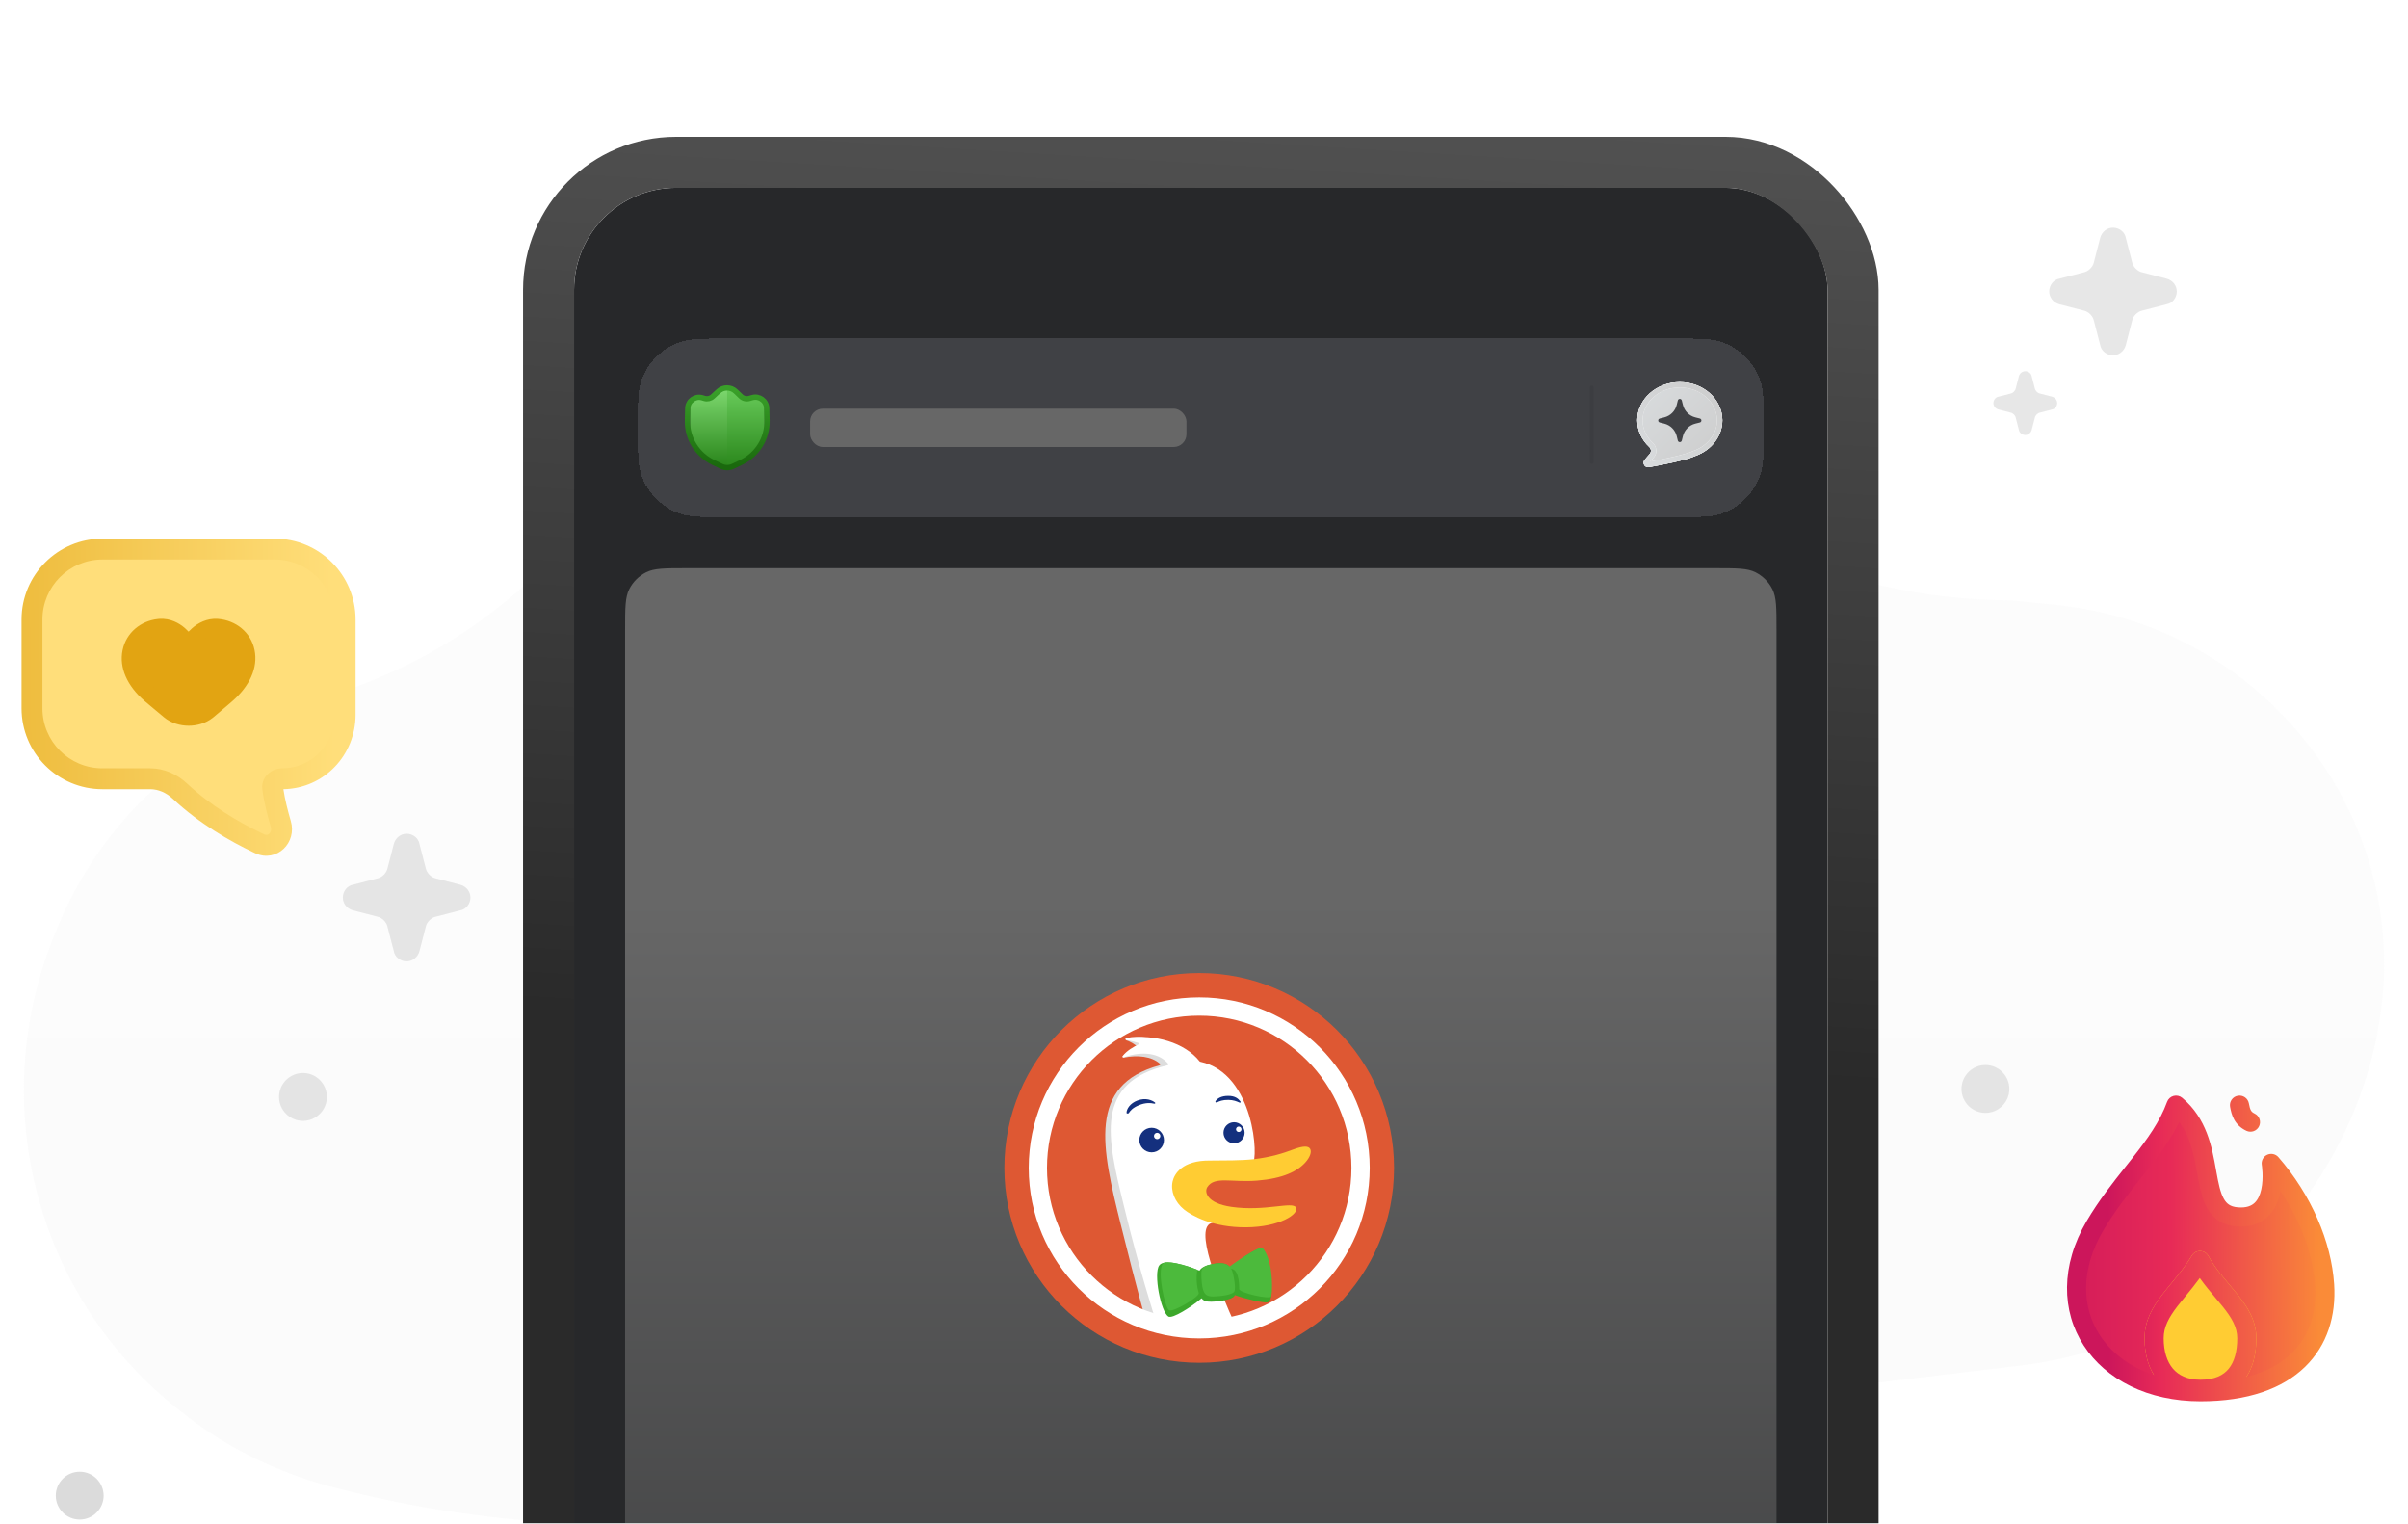 <svg width="256" height="162" viewBox="0 0 256 162" fill="none" xmlns="http://www.w3.org/2000/svg">
<g clip-path="url(#clip0_191_12506)">
<path opacity="0.1" d="M35.167 158.02C49.99 161.949 65.412 163.014 80.7 161.216L214.705 145.167C233.317 142.97 248.472 129.185 252.527 110.873C252.66 110.406 252.727 109.94 252.793 109.474C256.981 87.432 240.961 66.656 218.76 64.325L215.503 63.992C214.373 63.859 213.309 63.792 212.179 63.792C202.74 63.526 193.435 61.128 185.126 56.667C176.418 52.072 168.84 45.413 163.257 37.222C152.621 21.706 133.544 13.582 114.401 17.511L97.318 21.04C85.153 23.57 75.183 31.894 70.463 43.015C68.004 48.809 64.282 53.936 59.828 58.331L57.502 60.596C53.447 64.525 48.86 67.854 43.875 70.385C40.684 71.983 37.361 73.315 33.904 74.247C21.607 77.51 11.371 86.234 6.319 98.087L6.053 98.753C-1.857 117.265 3.926 138.708 20.012 150.628L20.078 150.695C24.532 154.091 29.65 156.555 35.167 158.02Z" fill="url(#paint0_linear_191_12506)"/>
<g clip-path="url(#clip1_191_12506)">
<rect x="61.031" y="19.965" width="133.259" height="288.898" rx="10.851" fill="#27282A"/>
<g filter="url(#filter0_dd_191_12506)">
<path d="M67.813 37.148C67.813 34.513 67.813 33.195 68.18 32.135C68.849 30.206 70.365 28.691 72.293 28.022C73.354 27.654 74.671 27.654 77.307 27.654H178.015C180.65 27.654 181.968 27.654 183.029 28.022C184.957 28.691 186.473 30.206 187.141 32.135C187.509 33.195 187.509 34.513 187.509 37.148V37.148C187.509 39.784 187.509 41.102 187.141 42.163C186.473 44.091 184.957 45.607 183.029 46.275C181.968 46.643 180.65 46.643 178.015 46.643H77.307C74.671 46.643 73.354 46.643 72.293 46.275C70.365 45.607 68.849 44.091 68.18 42.163C67.813 41.102 67.813 39.784 67.813 37.148V37.148Z" fill="#404145" shape-rendering="crispEdges"/>
<g filter="url(#filter1_dd_191_12506)">
<path d="M66.457 59.257C66.457 56.978 66.457 55.838 66.9 54.968C67.29 54.202 67.913 53.58 68.678 53.19C69.549 52.746 70.688 52.746 72.967 52.746H182.355C184.634 52.746 185.773 52.746 186.644 53.19C187.409 53.58 188.032 54.202 188.422 54.968C188.865 55.838 188.865 56.978 188.865 59.257V268.335C188.865 270.614 188.865 271.753 188.422 272.623C188.032 273.389 187.409 274.011 186.644 274.402C185.773 274.845 184.634 274.845 182.355 274.845H72.967C70.688 274.845 69.549 274.845 68.678 274.402C67.913 274.011 67.29 273.389 66.9 272.623C66.457 271.753 66.457 270.614 66.457 268.335V59.257Z" fill="url(#paint1_linear_191_12506)"/>
</g>
<path fill-rule="evenodd" clip-rule="evenodd" d="M127.491 136.53C138.932 136.53 148.206 127.256 148.206 115.816C148.206 104.375 138.932 95.101 127.491 95.101C116.051 95.101 106.777 104.375 106.777 115.816C106.777 127.256 116.051 136.53 127.491 136.53Z" fill="#DE5833"/>
<path fill-rule="evenodd" clip-rule="evenodd" d="M130.404 131.271C130.404 131.109 130.444 131.072 129.93 130.047C128.562 127.309 127.188 123.449 127.813 120.96C127.927 120.507 126.526 104.212 125.535 103.687C124.433 103.1 123.078 102.169 121.839 101.962C121.21 101.861 120.385 101.909 119.741 101.996C119.626 102.011 119.622 102.217 119.731 102.254C120.154 102.398 120.668 102.646 120.971 103.023C121.028 103.094 120.951 103.206 120.86 103.21C120.574 103.22 120.057 103.34 119.373 103.92C119.294 103.987 119.36 104.112 119.462 104.092C120.93 103.801 122.43 103.944 123.313 104.748C123.371 104.8 123.341 104.893 123.266 104.914C115.597 106.998 117.115 113.669 119.157 121.856C120.945 129.029 121.637 131.42 121.864 132.178C121.892 132.27 121.958 132.344 122.048 132.379C124.703 133.417 130.404 133.455 130.404 131.675V131.271Z" fill="#DDDDDD"/>
<path d="M131.456 132.808C130.526 133.172 128.705 133.334 127.653 133.334C126.111 133.334 123.891 133.091 123.081 132.727C122.582 131.189 121.086 126.422 119.609 120.368C119.561 120.17 119.513 119.973 119.465 119.777L119.463 119.772C117.708 112.6 116.274 106.743 124.133 104.903C124.205 104.886 124.24 104.8 124.192 104.744C123.291 103.674 121.601 103.324 119.465 104.06C119.378 104.091 119.302 104.002 119.356 103.927C119.775 103.35 120.593 102.906 120.998 102.711C121.081 102.671 121.076 102.549 120.988 102.521C120.723 102.438 120.273 102.312 119.767 102.23C119.647 102.211 119.636 102.006 119.757 101.989C122.785 101.582 125.947 102.491 127.534 104.49C127.549 104.509 127.57 104.522 127.594 104.527C133.405 105.775 133.821 114.96 133.151 115.379C133.019 115.461 132.596 115.414 132.038 115.352C129.777 115.099 125.3 114.598 128.995 121.484C129.032 121.552 128.984 121.642 128.907 121.654C126.824 121.978 129.494 128.507 131.456 132.808Z" fill="white"/>
<path d="M134.055 124.457C133.613 124.252 131.912 125.472 130.783 126.408C130.547 126.074 130.103 125.832 129.099 126.006C128.221 126.159 127.736 126.371 127.52 126.736C126.133 126.21 123.801 125.399 123.238 126.182C122.622 127.039 123.392 131.089 124.21 131.615C124.637 131.89 126.68 130.577 127.746 129.671C127.918 129.914 128.195 130.053 128.765 130.039C129.626 130.019 131.024 129.819 131.241 129.418C131.254 129.393 131.265 129.365 131.275 129.332C132.371 129.742 134.301 130.175 134.732 130.111C135.855 129.942 134.576 124.698 134.055 124.457Z" fill="#3CA82B"/>
<path d="M130.887 126.528C130.933 126.611 130.971 126.698 131.002 126.787C131.159 127.224 131.413 128.615 131.221 128.959C131.028 129.302 129.777 129.468 129.006 129.481C128.234 129.495 128.061 129.212 127.904 128.775C127.779 128.426 127.718 127.603 127.719 127.133C127.687 126.434 127.943 126.189 129.122 125.998C129.995 125.857 130.456 126.021 130.722 126.302C131.961 125.377 134.029 124.072 134.23 124.311C135.235 125.5 135.363 128.331 135.145 129.47C135.074 129.842 131.745 129.101 131.745 128.699C131.745 127.032 131.312 126.575 130.887 126.528Z" fill="#4CBA3C"/>
<path d="M123.595 126.007C123.867 125.576 126.078 126.112 127.292 126.652C127.292 126.652 127.042 127.782 127.44 129.114C127.556 129.503 124.647 131.236 124.268 130.938C123.829 130.593 123.021 126.914 123.595 126.007Z" fill="#4CBA3C"/>
<path fill-rule="evenodd" clip-rule="evenodd" d="M124.665 117.242C124.844 116.464 125.678 114.998 128.653 115.034C130.158 115.027 132.026 115.033 133.265 114.892C135.107 114.683 136.474 114.238 137.384 113.891C138.673 113.399 139.13 113.509 139.29 113.803C139.466 114.126 139.259 114.684 138.809 115.197C137.949 116.178 136.403 116.939 133.674 117.164C130.944 117.39 129.135 116.658 128.357 117.85C128.021 118.364 128.281 119.576 130.921 119.957C134.488 120.472 137.417 119.337 137.779 120.022C138.141 120.708 136.056 122.103 132.483 122.132C128.91 122.161 126.679 120.881 125.887 120.245C124.883 119.437 124.434 118.26 124.665 117.242Z" fill="#FFCC33"/>
<path d="M129.215 108.736C129.415 108.41 129.857 108.158 130.58 108.158C131.303 108.158 131.643 108.446 131.879 108.766C131.927 108.832 131.854 108.909 131.78 108.876C131.762 108.869 131.744 108.861 131.726 108.853C131.461 108.737 131.136 108.595 130.58 108.587C129.985 108.579 129.61 108.728 129.373 108.857C129.294 108.9 129.168 108.813 129.215 108.736Z" fill="#14307E"/>
<path d="M121.073 109.153C121.775 108.86 122.327 108.898 122.718 108.99C122.8 109.01 122.857 108.921 122.791 108.868C122.488 108.624 121.81 108.321 120.926 108.65C120.138 108.944 119.766 109.555 119.764 109.957C119.763 110.052 119.958 110.06 120.009 109.98C120.145 109.763 120.371 109.447 121.073 109.153Z" fill="#14307E"/>
<path fill-rule="evenodd" clip-rule="evenodd" d="M131.194 113.2C130.573 113.2 130.07 112.698 130.07 112.08C130.07 111.462 130.573 110.96 131.194 110.96C131.815 110.96 132.319 111.462 132.319 112.08C132.319 112.698 131.815 113.2 131.194 113.2ZM131.986 111.709C131.986 111.549 131.855 111.419 131.695 111.419C131.535 111.419 131.405 111.549 131.404 111.709C131.404 111.869 131.535 111.999 131.695 111.999C131.856 111.999 131.986 111.869 131.986 111.709Z" fill="#14307E"/>
<path fill-rule="evenodd" clip-rule="evenodd" d="M123.744 112.855C123.744 113.577 123.158 114.162 122.434 114.162C121.711 114.162 121.123 113.577 121.123 112.855C121.123 112.134 121.711 111.549 122.434 111.549C123.157 111.549 123.744 112.134 123.744 112.855ZM123.358 112.422C123.358 112.236 123.206 112.084 123.019 112.084C122.832 112.084 122.681 112.234 122.679 112.422C122.679 112.608 122.831 112.76 123.019 112.76C123.206 112.76 123.358 112.608 123.358 112.422Z" fill="#14307E"/>
<path fill-rule="evenodd" clip-rule="evenodd" d="M127.491 131.999C136.429 131.999 143.675 124.753 143.675 115.816C143.675 106.878 136.429 99.632 127.491 99.632C118.553 99.632 111.308 106.878 111.308 115.816C111.308 124.753 118.553 131.999 127.491 131.999ZM127.491 133.941C137.502 133.941 145.617 125.826 145.617 115.816C145.617 105.805 137.502 97.69 127.491 97.69C117.481 97.69 109.366 105.805 109.366 115.816C109.366 125.826 117.481 133.941 127.491 133.941Z" fill="white"/>
<path d="M73.351 37.996V34.605L74.199 34.04H75.612L77.307 32.91L79.003 34.04H80.415L81.263 34.605V37.996L79.568 40.539L77.307 41.387L75.047 40.539L73.351 37.996Z" fill="url(#paint2_linear_191_12506)"/>
<path d="M81.263 37.996L79.568 40.539L77.872 41.105H77.307V32.91L79.003 34.04H80.415L81.263 34.605V37.996Z" fill="url(#paint3_linear_191_12506)"/>
<path d="M75.779 33.818L76.376 33.265C76.898 32.78 77.708 32.788 78.221 33.283L78.763 33.806C78.999 34.034 79.339 34.119 79.654 34.028L79.973 33.937C80.727 33.72 81.483 34.273 81.505 35.057L81.541 36.345C81.596 38.25 80.519 40.007 78.797 40.822L77.914 41.241C77.53 41.423 77.085 41.422 76.701 41.239L75.82 40.819C74.112 40.004 73.041 38.262 73.086 36.37L73.116 35.079C73.135 34.288 73.9 33.731 74.659 33.956L74.894 34.026C75.205 34.118 75.541 34.039 75.779 33.818Z" stroke="url(#paint4_linear_191_12506)" stroke-width="0.565"/>
<rect x="86.123" y="35.114" width="40.012" height="4.069" rx="1.356" fill="#676767"/>
<path d="M169.007 32.86C169.007 32.745 169.1 32.651 169.215 32.651V32.651C169.33 32.651 169.423 32.745 169.423 32.86V40.772C169.423 40.887 169.33 40.98 169.215 40.98V40.98C169.1 40.98 169.007 40.887 169.007 40.772V32.86Z" fill="#1C1F21" fill-opacity="0.09"/>
<path d="M175.334 39.17C175.544 39.366 175.586 39.697 175.398 39.915L174.86 40.539C174.562 40.885 174.853 41.408 175.303 41.329C176.828 41.06 179.269 40.582 180.289 40.11C181.941 39.506 183.106 38.051 183.106 36.351C183.106 34.111 181.082 32.295 178.585 32.295C176.088 32.295 174.064 34.111 174.064 36.351C174.064 37.447 174.547 38.441 175.334 39.17Z" fill="white"/>
<path d="M175.334 39.17C175.544 39.366 175.586 39.697 175.398 39.915L174.86 40.539C174.562 40.885 174.853 41.408 175.303 41.329C176.828 41.06 179.269 40.582 180.289 40.11C181.941 39.506 183.106 38.051 183.106 36.351C183.106 34.111 181.082 32.295 178.585 32.295C176.088 32.295 174.064 34.111 174.064 36.351C174.064 37.447 174.547 38.441 175.334 39.17Z" fill="url(#paint5_linear_191_12506)"/>
<path d="M178.373 34.239C178.428 34.019 178.741 34.019 178.796 34.239L178.916 34.718C179.078 35.369 179.586 35.877 180.237 36.039L180.716 36.159C180.936 36.214 180.936 36.527 180.716 36.582L180.237 36.702C179.586 36.864 179.078 37.372 178.916 38.022L178.796 38.502C178.741 38.721 178.428 38.721 178.373 38.502L178.254 38.022C178.091 37.372 177.583 36.864 176.933 36.702L176.454 36.582C176.234 36.527 176.234 36.214 176.454 36.159L176.933 36.039C177.583 35.877 178.091 35.369 178.254 34.718L178.373 34.239Z" fill="#404145"/>
<path d="M182.541 36.351C182.541 37.776 181.561 39.044 180.094 39.579L180.073 39.587L180.051 39.597C179.602 39.805 178.79 40.032 177.859 40.245C177.037 40.433 176.161 40.601 175.442 40.73L175.826 40.283L175.845 40.261C176.23 39.789 176.116 39.144 175.737 38.774L175.718 38.756C175.045 38.132 174.641 37.3 174.629 36.395L174.629 36.351C174.629 34.479 176.341 32.86 178.585 32.86V32.295L178.526 32.295C176.076 32.323 174.095 34.1 174.064 36.299L174.064 36.351C174.064 37.43 174.532 38.41 175.297 39.136L175.334 39.17C175.538 39.36 175.583 39.676 175.415 39.894L175.398 39.915L174.86 40.539C174.562 40.886 174.853 41.408 175.303 41.329C176.828 41.06 179.269 40.582 180.288 40.11C181.941 39.507 183.106 38.051 183.106 36.351L183.105 36.299C183.074 34.083 181.062 32.295 178.585 32.295V32.86C180.811 32.86 182.514 34.454 182.54 36.308L182.541 36.351Z" fill="white"/>
<path d="M182.541 36.351C182.541 37.776 181.561 39.044 180.094 39.579L180.073 39.587L180.051 39.597C179.602 39.805 178.79 40.032 177.859 40.245C177.037 40.433 176.161 40.601 175.442 40.73L175.826 40.283L175.845 40.261C176.23 39.789 176.116 39.144 175.737 38.774L175.718 38.756C175.045 38.132 174.641 37.3 174.629 36.395L174.629 36.351C174.629 34.479 176.341 32.86 178.585 32.86V32.295L178.526 32.295C176.076 32.323 174.095 34.1 174.064 36.299L174.064 36.351C174.064 37.43 174.532 38.41 175.297 39.136L175.334 39.17C175.538 39.36 175.583 39.676 175.415 39.894L175.398 39.915L174.86 40.539C174.562 40.886 174.853 41.408 175.303 41.329C176.828 41.06 179.269 40.582 180.288 40.11C181.941 39.507 183.106 38.051 183.106 36.351L183.105 36.299C183.074 34.083 181.062 32.295 178.585 32.295V32.86C180.811 32.86 182.514 34.454 182.54 36.308L182.541 36.351Z" fill="url(#paint6_linear_191_12506)"/>
</g>
</g>
<rect x="58.319" y="17.253" width="138.685" height="294.323" rx="13.563" stroke="url(#paint7_linear_191_12506)" stroke-width="5.425"/>
<path opacity="0.2" d="M37.514 94.05L40.129 93.371C40.614 93.275 41.098 92.79 41.195 92.306L41.873 89.69C42.067 89.012 42.648 88.624 43.23 88.624C43.908 88.624 44.489 89.109 44.586 89.69L45.264 92.306C45.361 92.79 45.845 93.275 46.33 93.371L48.946 94.05C49.624 94.243 50.011 94.825 50.011 95.406C50.011 96.084 49.527 96.665 48.946 96.762L46.33 97.441C45.845 97.537 45.361 98.022 45.264 98.506L44.586 101.122C44.392 101.8 43.811 102.188 43.23 102.188C42.551 102.188 41.97 101.703 41.873 101.122L41.195 98.506C41.098 98.022 40.614 97.537 40.129 97.441L37.514 96.762C36.835 96.569 36.448 95.987 36.448 95.406C36.448 94.728 36.932 94.147 37.514 94.05Z" fill="#888888"/>
<path opacity="0.2" d="M212.456 42.17L213.764 41.831C214.006 41.783 214.248 41.54 214.296 41.298L214.635 39.99C214.732 39.651 215.023 39.458 215.314 39.458C215.653 39.458 215.943 39.7 215.992 39.99L216.331 41.298C216.379 41.54 216.622 41.783 216.864 41.831L218.172 42.17C218.511 42.267 218.704 42.558 218.704 42.848C218.704 43.187 218.462 43.478 218.172 43.526L216.864 43.866C216.622 43.914 216.379 44.156 216.331 44.398L215.992 45.706C215.895 46.045 215.604 46.239 215.314 46.239C214.975 46.239 214.684 45.997 214.635 45.706L214.296 44.398C214.248 44.156 214.006 43.914 213.764 43.866L212.456 43.526C212.117 43.43 211.923 43.139 211.923 42.848C211.923 42.509 212.165 42.219 212.456 42.17Z" fill="#888888"/>
<path opacity="0.2" d="M218.922 29.625L221.538 28.947C222.023 28.85 222.507 28.366 222.604 27.881L223.282 25.266C223.476 24.588 224.057 24.2 224.638 24.2C225.317 24.2 225.898 24.684 225.995 25.266L226.673 27.881C226.77 28.366 227.254 28.85 227.739 28.947L230.354 29.625C231.033 29.819 231.42 30.4 231.42 30.982C231.42 31.66 230.936 32.241 230.354 32.338L227.739 33.016C227.254 33.113 226.77 33.597 226.673 34.082L225.995 36.698C225.801 37.376 225.22 37.763 224.638 37.763C223.96 37.763 223.379 37.279 223.282 36.698L222.604 34.082C222.507 33.597 222.023 33.113 221.538 33.016L218.922 32.338C218.244 32.144 217.857 31.563 217.857 30.982C217.857 30.303 218.341 29.722 218.922 29.625Z" fill="#888888"/>
<path opacity="0.2" d="M211.075 113.209C212.474 113.209 213.618 114.353 213.618 115.752C213.618 117.151 212.474 118.295 211.075 118.295C209.676 118.295 208.532 117.151 208.532 115.752C208.532 114.353 209.676 113.209 211.075 113.209Z" fill="#888888"/>
<path opacity="0.3" d="M8.474 156.439C9.872 156.439 11.017 157.583 11.017 158.982C11.017 160.381 9.872 161.525 8.474 161.525C7.075 161.525 5.93 160.381 5.93 158.982C5.93 157.583 7.075 156.439 8.474 156.439Z" fill="#888888"/>
<path opacity="0.2" d="M32.209 114.057C33.608 114.057 34.752 115.201 34.752 116.6C34.752 117.999 33.608 119.143 32.209 119.143C30.811 119.143 29.666 117.999 29.666 116.6C29.666 115.201 30.811 114.057 32.209 114.057Z" fill="#888888"/>
<g clip-path="url(#clip2_191_12506)">
<path d="M10.892 58.81H29.202C33.339 58.81 36.693 62.163 36.693 66.3V76.408C36.693 80.172 33.752 83.224 29.987 83.224C29.461 83.224 28.925 83.65 28.99 84.172C29.125 85.238 29.447 86.457 29.796 87.559C30.234 88.945 29.028 90.286 27.678 89.748C25.275 88.79 21.967 87.139 19.135 84.536C18.266 83.738 17.156 83.224 15.977 83.224H10.892C6.755 83.224 3.401 79.87 3.401 75.733V66.3C3.401 62.163 6.755 58.81 10.892 58.81Z" fill="#FFDE7A"/>
<path d="M4.511 75.289V65.857C4.511 62.333 7.37 59.476 10.894 59.476H29.2C32.725 59.476 35.583 62.333 35.583 65.857V75.964C35.583 79.139 33.115 81.67 29.987 81.67C29.44 81.67 28.914 81.885 28.527 82.231C28.145 82.573 27.823 83.122 27.879 83.794L27.886 83.859C28.037 85.128 28.412 86.618 28.791 87.912C28.879 88.216 28.78 88.47 28.629 88.615C28.492 88.746 28.316 88.796 28.091 88.69L27.643 88.476C25.354 87.367 22.413 85.656 19.887 83.288C18.856 82.322 17.483 81.67 15.977 81.67H10.892C7.368 81.67 4.511 78.813 4.511 75.289ZM2.292 75.289C2.292 80.039 6.142 83.889 10.892 83.89H15.977C16.83 83.89 17.68 84.261 18.369 84.908C21.206 87.566 24.48 89.429 26.916 90.59L27.149 90.7C28.264 91.223 29.414 90.936 30.164 90.218C30.899 89.514 31.247 88.407 30.921 87.289C30.585 86.14 30.278 84.916 30.129 83.888C34.461 83.812 37.803 80.271 37.803 75.964V65.857C37.803 61.106 33.95 57.256 29.2 57.256H10.894C6.145 57.256 2.292 61.106 2.292 65.857V75.289Z" fill="url(#paint8_linear_191_12506)"/>
<path d="M20.74 68.886C21.368 67.769 22.416 66.458 23.837 66.587C26.668 66.844 28.304 70.254 24.379 73.65C23.356 74.535 22.558 75.203 21.935 75.727C20.951 76.553 19.169 76.546 18.185 75.721C17.544 75.184 16.732 74.511 15.715 73.65C11.79 70.323 13.426 66.844 16.257 66.587C17.679 66.458 18.735 67.771 19.368 68.888C19.63 69.351 20.479 69.349 20.74 68.886Z" fill="#E2A412"/>
<path d="M19.66 66.767C19.035 66.225 18.118 65.717 16.967 65.785L16.854 65.793L16.769 65.802C14.974 65.998 13.418 67.239 13.033 69.107C12.645 70.982 13.533 72.918 15.347 74.492L15.434 74.567C15.842 74.913 16.213 75.223 16.544 75.5L17.417 76.23C18.197 76.884 19.183 77.14 20.054 77.142C20.897 77.144 21.853 76.907 22.625 76.293L22.699 76.233C23.072 75.919 23.53 75.536 24.086 75.061L24.674 74.555C26.53 72.949 27.457 70.985 27.061 69.084C26.665 67.178 25.052 65.958 23.24 65.793L23.128 65.785C21.976 65.717 21.06 66.225 20.436 66.768C20.299 66.888 20.17 67.014 20.049 67.144C19.928 67.014 19.798 66.887 19.66 66.767ZM17.015 67.561C18.153 67.458 18.997 68.509 19.504 69.403L19.525 69.437C19.748 69.762 20.358 69.76 20.581 69.434L20.602 69.401C21.104 68.507 21.942 67.458 23.079 67.561C25.344 67.767 26.653 70.495 23.512 73.212C22.694 73.92 22.056 74.454 21.557 74.873C20.795 75.514 19.433 75.529 18.633 74.929L18.558 74.869C18.173 74.546 17.711 74.163 17.162 73.701L16.582 73.212C13.441 70.551 14.75 67.767 17.015 67.561Z" fill="#E2A412"/>
</g>
<path d="M222.723 130.29C225.682 125.26 229.688 122.009 231.341 117.473C236.14 121.474 233.157 128.969 237.825 129.349C242.494 129.729 241.456 123.669 241.456 123.669C244.803 127.513 246.856 132.285 247.136 136.578C247.539 142.753 243.667 147.937 233.935 147.937C223.338 147.937 217.456 139.246 222.723 130.29Z" fill="url(#paint9_linear_191_12506)"/>
<path d="M233.888 133.996C235.751 137.352 238.863 139.159 238.863 142.257C238.863 145.355 237.484 147.679 233.935 147.679C230.608 147.679 229.007 145.355 229.007 142.257C229.007 139.159 231.86 137.352 233.888 133.996Z" fill="#FFCC33"/>
<path fill-rule="evenodd" clip-rule="evenodd" d="M233.906 132.98C234.269 132.987 234.6 133.186 234.776 133.503C235.428 134.678 236.223 135.622 237.033 136.584C237.311 136.913 237.59 137.244 237.866 137.587C238.901 138.876 239.878 140.339 239.878 142.257C239.878 143.936 239.507 145.555 238.517 146.771C237.497 148.024 235.947 148.694 233.935 148.694C232.016 148.694 230.483 148.013 229.447 146.784C228.433 145.581 227.992 143.968 227.992 142.257C227.992 140.363 228.878 138.912 229.882 137.605C230.213 137.174 230.55 136.764 230.887 136.354C231.618 135.466 232.35 134.578 233.019 133.471C233.206 133.161 233.544 132.974 233.906 132.98ZM231.492 138.842C230.563 140.052 230.023 141.053 230.023 142.257C230.023 143.644 230.382 144.742 231 145.475C231.597 146.183 232.527 146.663 233.935 146.663C235.471 146.663 236.385 146.172 236.942 145.489C237.529 144.768 237.847 143.677 237.847 142.257C237.847 141.078 237.269 140.088 236.282 138.859C236.064 138.587 235.822 138.301 235.569 138C235.026 137.358 234.427 136.647 233.865 135.854C233.356 136.553 232.83 137.193 232.35 137.776C232.039 138.155 231.747 138.51 231.492 138.842Z" fill="#FFCC33"/>
<path fill-rule="evenodd" clip-rule="evenodd" d="M237.907 116.473C238.459 116.375 238.987 116.743 239.085 117.295C239.15 117.663 239.213 117.876 239.297 118.026C239.362 118.143 239.458 118.255 239.683 118.361C240.191 118.599 240.409 119.203 240.171 119.711C239.933 120.219 239.329 120.438 238.821 120.2C238.22 119.918 237.801 119.513 237.524 119.017C237.265 118.554 237.157 118.057 237.085 117.651C236.987 117.098 237.355 116.571 237.907 116.473ZM231.077 116.492C231.397 116.406 231.738 116.481 231.992 116.693C234.609 118.876 235.163 121.973 235.579 124.297C235.597 124.396 235.614 124.493 235.631 124.588C235.857 125.838 236.05 126.76 236.407 127.405C236.571 127.704 236.754 127.908 236.966 128.048C237.175 128.187 237.468 128.301 237.908 128.337C238.841 128.413 239.357 128.167 239.675 127.874C240.023 127.554 240.262 127.056 240.4 126.432C240.536 125.816 240.553 125.167 240.531 124.654C240.52 124.401 240.5 124.191 240.483 124.046C240.475 123.974 240.467 123.919 240.462 123.884C240.461 123.874 240.459 123.865 240.458 123.858C240.458 123.853 240.457 123.849 240.456 123.846L240.456 123.84L240.456 123.84C240.379 123.391 240.61 122.947 241.021 122.752C241.433 122.556 241.924 122.659 242.222 123.002C245.694 126.99 247.853 131.967 248.149 136.512C248.366 139.832 247.434 142.986 245.043 145.303C242.662 147.61 238.972 148.953 233.935 148.953C228.363 148.953 223.888 146.661 221.528 143.025C219.154 139.367 219.047 134.538 221.848 129.775C223.135 127.587 224.62 125.719 225.985 124.001C226.236 123.686 226.483 123.375 226.723 123.069C228.298 121.065 229.621 119.228 230.387 117.125C230.501 116.814 230.758 116.578 231.077 116.492ZM242.437 126.604C242.421 126.693 242.403 126.781 242.383 126.87C242.197 127.714 241.82 128.66 241.05 129.369C240.249 130.106 239.144 130.475 237.743 130.361C237.016 130.302 236.381 130.098 235.841 129.739C235.303 129.381 234.916 128.906 234.629 128.387C234.081 127.395 233.845 126.121 233.633 124.95C233.626 124.913 233.619 124.876 233.613 124.838C233.252 122.842 232.894 120.861 231.675 119.275C230.786 121.097 229.577 122.724 228.32 124.324C228.067 124.646 227.813 124.966 227.557 125.288C226.192 127.007 224.808 128.749 223.599 130.805C221.132 134.998 221.333 138.993 223.232 141.919C224.452 143.8 226.426 145.317 228.999 146.169C228.302 145.056 227.992 143.691 227.992 142.258C227.992 140.364 228.878 138.912 229.882 137.605C230.213 137.174 230.55 136.764 230.887 136.355C231.619 135.466 232.35 134.578 233.019 133.471C233.206 133.161 233.544 132.974 233.907 132.981C234.269 132.987 234.6 133.186 234.776 133.503C235.428 134.679 236.223 135.622 237.034 136.584C237.311 136.913 237.59 137.244 237.866 137.588C238.901 138.876 239.878 140.339 239.878 142.258C239.878 143.758 239.582 145.21 238.812 146.37C240.914 145.836 242.494 144.945 243.63 143.844C245.507 142.025 246.309 139.499 246.123 136.644C245.911 133.396 244.611 129.808 242.437 126.604ZM231.492 138.842C230.563 140.052 230.023 141.053 230.023 142.258C230.023 143.645 230.382 144.742 231 145.476C231.597 146.183 232.527 146.664 233.935 146.664C235.471 146.664 236.386 146.173 236.942 145.489C237.529 144.769 237.847 143.677 237.847 142.258C237.847 141.078 237.269 140.088 236.282 138.859C236.064 138.587 235.823 138.302 235.569 138.001C235.027 137.358 234.427 136.647 233.865 135.855C233.356 136.553 232.83 137.193 232.351 137.777C232.039 138.156 231.747 138.511 231.492 138.842Z" fill="url(#paint10_linear_191_12506)"/>
</g>
<defs>
<filter id="filter0_dd_191_12506" x="56.462" y="24.323" width="142.398" height="267.18" filterUnits="userSpaceOnUse" color-interpolation-filters="sRGB">
<feFlood flood-opacity="0" result="BackgroundImageFix"/>
<feColorMatrix in="SourceAlpha" type="matrix" values="0 0 0 0 0 0 0 0 0 0 0 0 0 0 0 0 0 0 127 0" result="hardAlpha"/>
<feMorphology radius="2.499" operator="erode" in="SourceAlpha" result="effect1_dropShadow_191_12506"/>
<feOffset dy="1.666"/>
<feGaussianBlur stdDeviation="2.499"/>
<feComposite in2="hardAlpha" operator="out"/>
<feColorMatrix type="matrix" values="0 0 0 0 0.11 0 0 0 0 0.122 0 0 0 0 0.129 0 0 0 0.04 0"/>
<feBlend mode="normal" in2="BackgroundImageFix" result="effect1_dropShadow_191_12506"/>
<feColorMatrix in="SourceAlpha" type="matrix" values="0 0 0 0 0 0 0 0 0 0 0 0 0 0 0 0 0 0 127 0" result="hardAlpha"/>
<feMorphology radius="9.994" operator="erode" in="SourceAlpha" result="effect2_dropShadow_191_12506"/>
<feOffset dy="6.663"/>
<feGaussianBlur stdDeviation="9.994"/>
<feComposite in2="hardAlpha" operator="out"/>
<feColorMatrix type="matrix" values="0 0 0 0 0.11 0 0 0 0 0.122 0 0 0 0 0.129 0 0 0 0.04 0"/>
<feBlend mode="normal" in2="effect1_dropShadow_191_12506" result="effect2_dropShadow_191_12506"/>
<feBlend mode="normal" in="SourceGraphic" in2="effect2_dropShadow_191_12506" result="shape"/>
</filter>
<filter id="filter1_dd_191_12506" x="44.755" y="29.689" width="165.811" height="265.501" filterUnits="userSpaceOnUse" color-interpolation-filters="sRGB">
<feFlood flood-opacity="0" result="BackgroundImageFix"/>
<feColorMatrix in="SourceAlpha" type="matrix" values="0 0 0 0 0 0 0 0 0 0 0 0 0 0 0 0 0 0 127 0" result="hardAlpha"/>
<feMorphology radius="1.356" operator="erode" in="SourceAlpha" result="effect1_dropShadow_191_12506"/>
<feOffset dy="0.678"/>
<feGaussianBlur stdDeviation="0.678"/>
<feComposite in2="hardAlpha" operator="out"/>
<feColorMatrix type="matrix" values="0 0 0 0 0.095 0 0 0 0 0.19 0 0 0 0 0.285 0 0 0 0.08 0"/>
<feBlend mode="normal" in2="BackgroundImageFix" result="effect1_dropShadow_191_12506"/>
<feColorMatrix in="SourceAlpha" type="matrix" values="0 0 0 0 0 0 0 0 0 0 0 0 0 0 0 0 0 0 127 0" result="hardAlpha"/>
<feOffset dy="-1.356"/>
<feGaussianBlur stdDeviation="10.851"/>
<feComposite in2="hardAlpha" operator="out"/>
<feColorMatrix type="matrix" values="0 0 0 0 0.12 0 0 0 0 0.24 0 0 0 0 0.36 0 0 0 0.08 0"/>
<feBlend mode="normal" in2="effect1_dropShadow_191_12506" result="effect2_dropShadow_191_12506"/>
<feBlend mode="normal" in="SourceGraphic" in2="effect2_dropShadow_191_12506" result="shape"/>
</filter>
<linearGradient id="paint0_linear_191_12506" x1="128" y1="16.529" x2="128" y2="162.063" gradientUnits="userSpaceOnUse">
<stop stop-color="#EAEAEA"/>
<stop offset="1" stop-color="#DCDCDC"/>
</linearGradient>
<linearGradient id="paint1_linear_191_12506" x1="127.661" y1="88.011" x2="127.661" y2="234.494" gradientUnits="userSpaceOnUse">
<stop stop-color="#676767"/>
<stop offset="1" stop-color="#27282A"/>
</linearGradient>
<linearGradient id="paint2_linear_191_12506" x1="77.31" y1="33.193" x2="77.357" y2="41.387" gradientUnits="userSpaceOnUse">
<stop stop-color="#7BD66D"/>
<stop offset="1" stop-color="#288419"/>
</linearGradient>
<linearGradient id="paint3_linear_191_12506" x1="79.285" y1="32.91" x2="79.285" y2="41.67" gradientUnits="userSpaceOnUse">
<stop stop-color="#69CC5B"/>
<stop offset="1" stop-color="#288419"/>
</linearGradient>
<linearGradient id="paint4_linear_191_12506" x1="77.307" y1="33.193" x2="77.307" y2="41.105" gradientUnits="userSpaceOnUse">
<stop offset="0.008" stop-color="#399F29"/>
<stop offset="1" stop-color="#1A690D"/>
</linearGradient>
<linearGradient id="paint5_linear_191_12506" x1="174.064" y1="32.295" x2="183.129" y2="41.313" gradientUnits="userSpaceOnUse">
<stop stop-color="#D9DCDE"/>
<stop offset="1" stop-color="#CCCCCC"/>
</linearGradient>
<linearGradient id="paint6_linear_191_12506" x1="174.064" y1="41.337" x2="183.129" y2="32.319" gradientUnits="userSpaceOnUse">
<stop stop-color="#D9DCDE"/>
<stop offset="1" stop-color="#CCCCCC"/>
</linearGradient>
<linearGradient id="paint7_linear_191_12506" x1="128" y1="111.509" x2="135.629" y2="-14.375" gradientUnits="userSpaceOnUse">
<stop stop-color="#2A2A2A"/>
<stop offset="1" stop-color="#5B5B5B"/>
</linearGradient>
<linearGradient id="paint8_linear_191_12506" x1="-22.034" y1="70.679" x2="35.494" y2="70.147" gradientUnits="userSpaceOnUse">
<stop stop-color="#E2A412"/>
<stop offset="1" stop-color="#FFDE7A"/>
</linearGradient>
<linearGradient id="paint9_linear_191_12506" x1="247.164" y1="132.705" x2="215.686" y2="132.887" gradientUnits="userSpaceOnUse">
<stop stop-color="#FA8B38"/>
<stop offset="0.52" stop-color="#E72A57"/>
<stop offset="1" stop-color="#CC165B"/>
</linearGradient>
<linearGradient id="paint10_linear_191_12506" x1="248.688" y1="132.705" x2="211.624" y2="132.91" gradientUnits="userSpaceOnUse">
<stop offset="0.058" stop-color="#FA8B38"/>
<stop offset="0.514" stop-color="#E72A57"/>
<stop offset="0.663" stop-color="#CC165B"/>
</linearGradient>
<clipPath id="clip0_191_12506">
<rect width="256" height="161.912" fill="white"/>
</clipPath>
<clipPath id="clip1_191_12506">
<rect x="61.031" y="19.965" width="133.259" height="288.898" rx="10.851" fill="white"/>
</clipPath>
<clipPath id="clip2_191_12506">
<rect width="40.69" height="40.69" fill="white" transform="matrix(-1 0 0 1 40.686 52.597)"/>
</clipPath>
</defs>
</svg>
